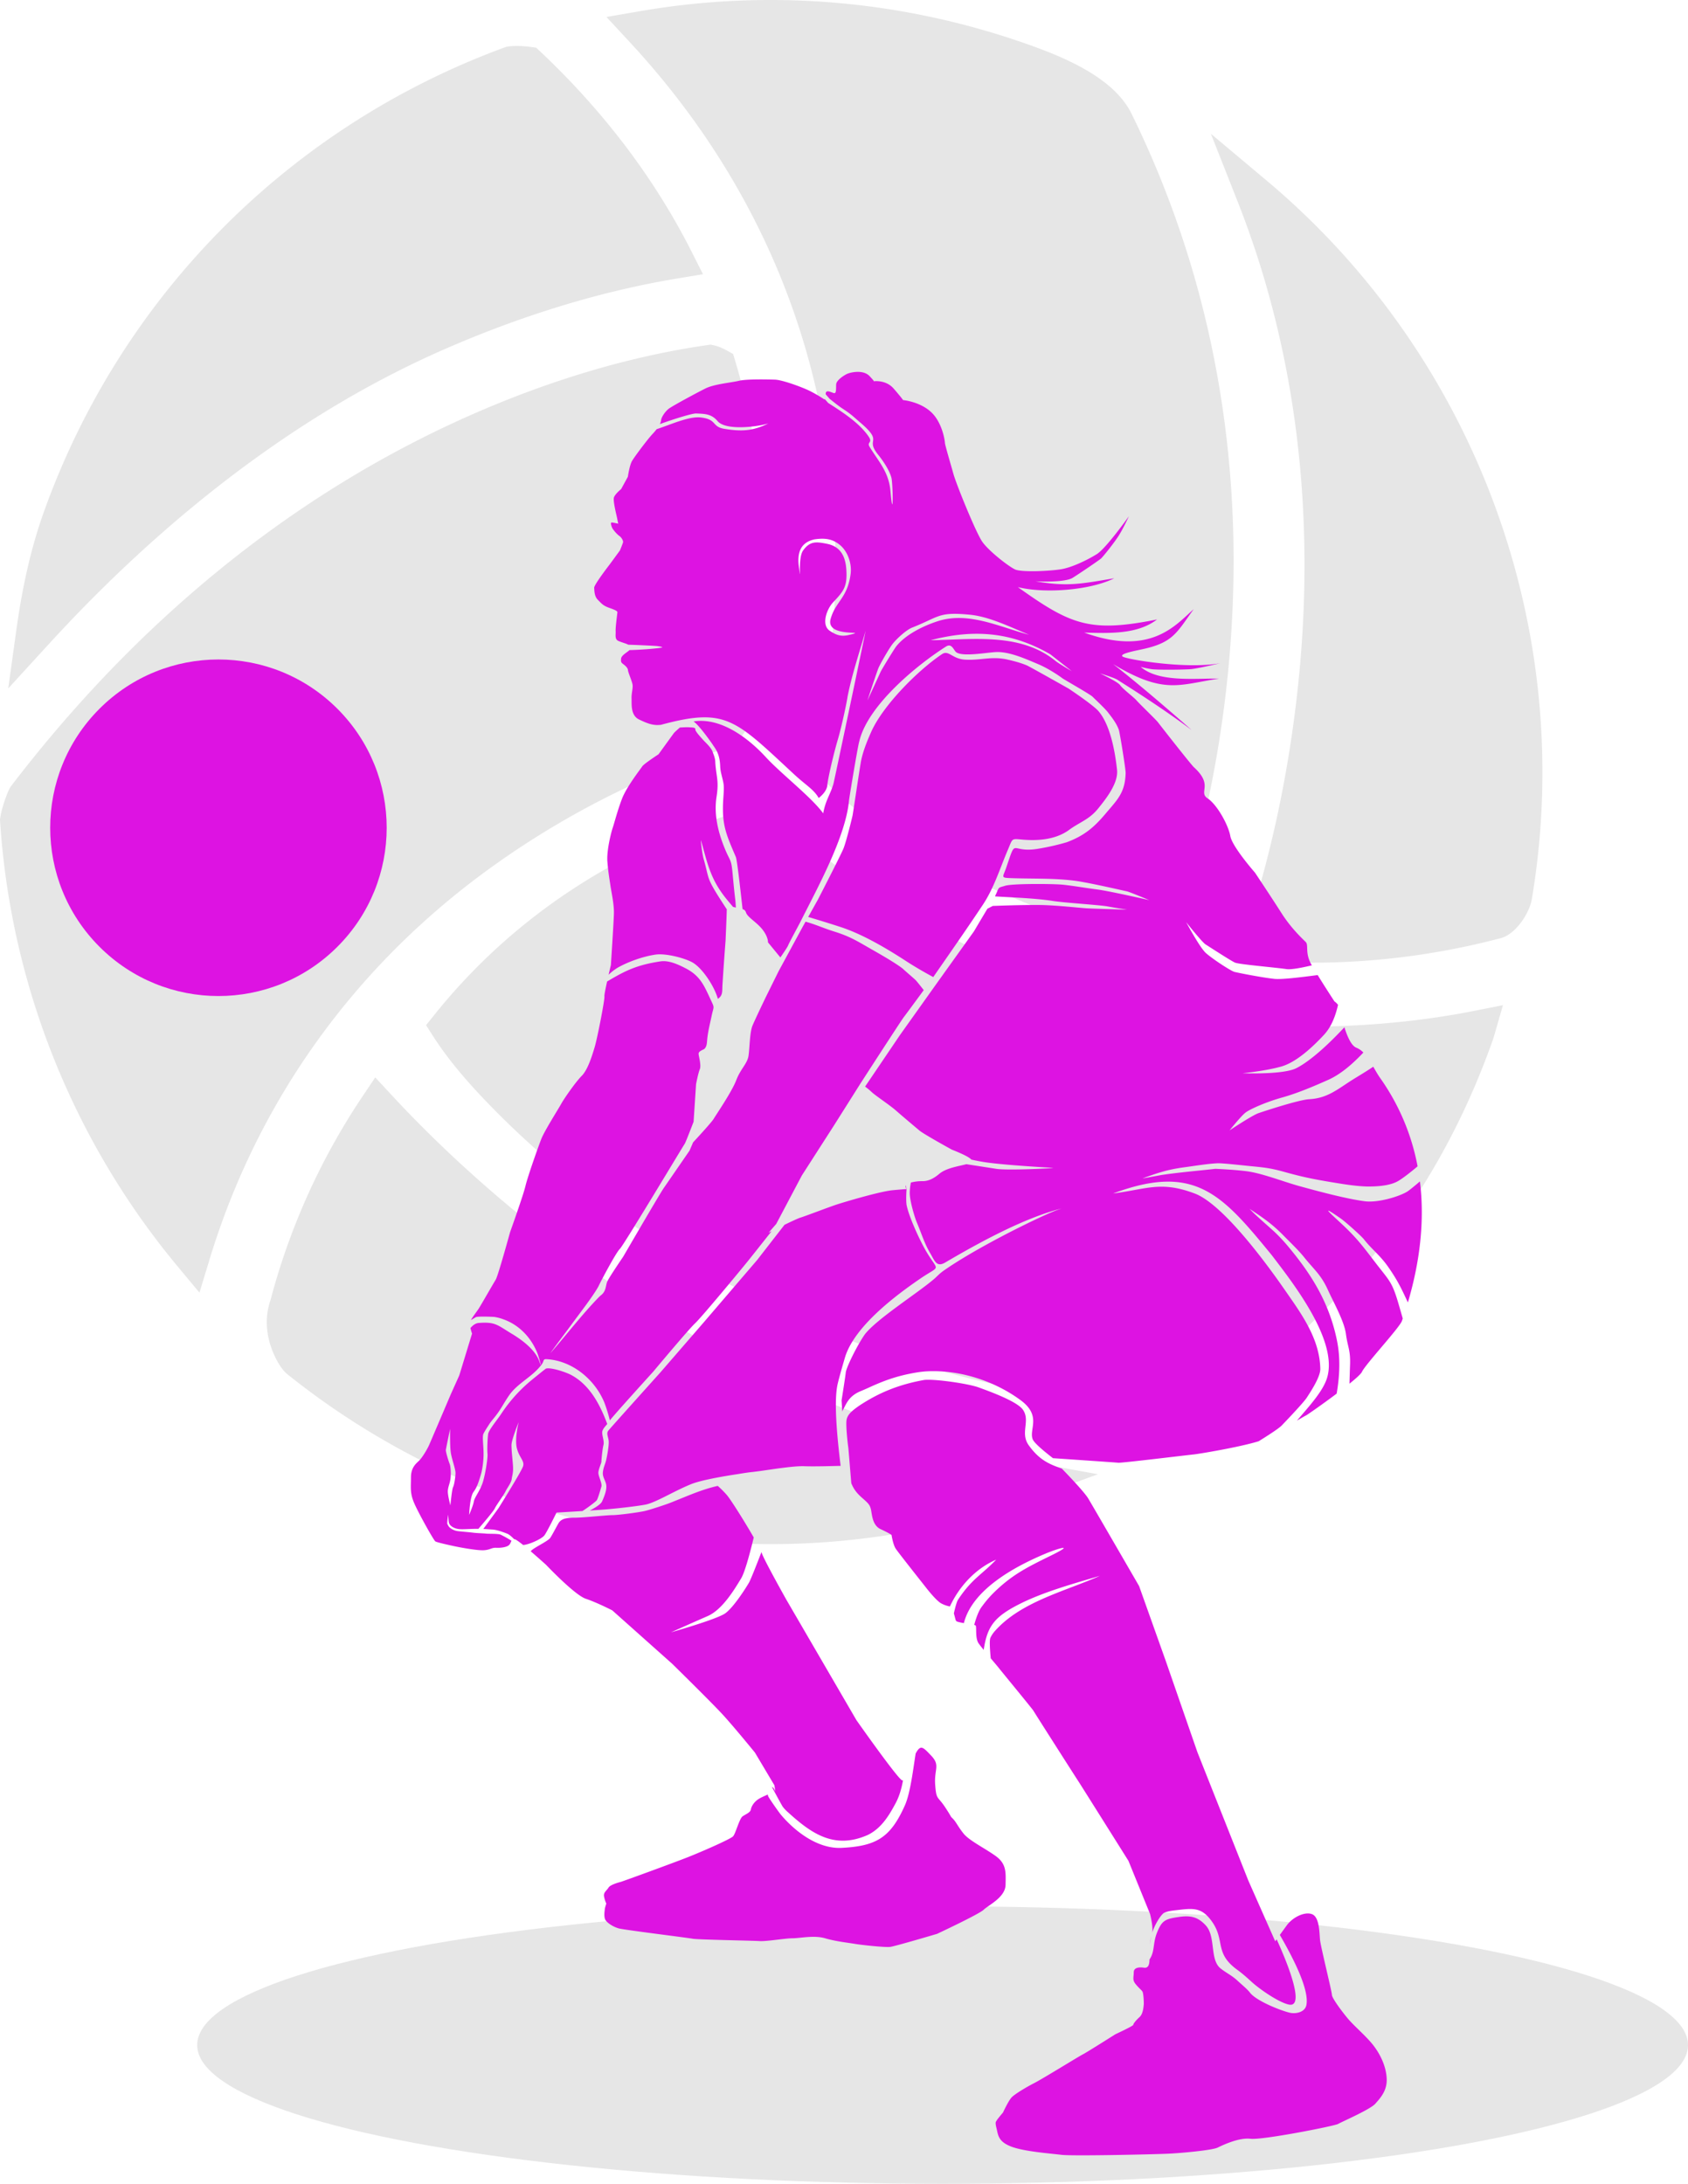<svg id="Layer_1" data-name="Layer 1" xmlns="http://www.w3.org/2000/svg" viewBox="0 0 3264 4221.94"><defs><style>.cls-1,.cls-2{fill:#e6e6e6;}.cls-2,.cls-3{fill-rule:evenodd;}.cls-3,.cls-4{fill:#dd13e2;}</style></defs><ellipse class="cls-1" cx="1822.64" cy="3953.7" rx="1441.36" ry="268.25"/><path class="cls-2" d="M3054.35,605.67c-34.86-66.65-126.94-105.2-194.56-129.35-242.08-86.47-500.77-109.38-754.11-65.68l-65,11.22,44.88,48.4c224.67,242.24,362.15,538.67,391.87,868.56,15,165.84,3.46,346.69-38.77,508l-4.49,17.16,10.93,14c72.65,92.84,224.29,174.85,330.84,223.82,100.15,46,207.49,86.42,314.82,111.94l31.36,7.45,10.69-30.4c69.06-196.27,108.5-410,118.19-617.67,15.68-335.83-47.29-664.58-196.23-966.7l-.19-.38-.19-.38ZM961.65,1635h0l-77.75,85,15.87-114.11c10.68-76.79,26.58-153.08,52.69-226.21,149.39-418.24,474.32-745.56,891-898.87l3.15-1.16,3.31-.55c12.6-2.11,30.93-1.18,43.65.6l11.31,1.58,8.3,7.83C2031.79,601,2131.75,730,2205.34,875.7l22,43.52-48.11,7.94c-156,25.77-310.61,75.06-455.27,138.59-290.4,127.53-549.2,336.19-762.29,569.26Zm2343.62,611.61h0l-46-3.33,14.69-43.77c51.73-154.1,85.75-316.78,103.3-478.27C3412,1401.81,3379.7,1079,3261.27,779l-51.86-131.38,108.18,90.81C3720.84,1077,3917.32,1607.36,3830.09,2127c-4.7,28-31.5,68.14-59.66,75.59-151.07,39.95-309.25,55.29-465.16,44ZM1273,2824.55h0l-19.32,63.51-42.46-51c-201.9-242.72-322.6-544.68-343-859.8l-.25-3.85.57-3.81c2.34-15.51,10.84-42.15,18-56.09l1.47-2.85,1.94-2.54c211.14-276,473.49-508.68,784-667.06,173.85-88.68,368.21-157.07,561.75-184.87l6.2-.89,6.13,1.27c8.26,1.7,17.36,5.64,24.78,9.74l12.78,7.07,4.2,14c67.41,224.84,75.22,479,21.59,707.52l-1.37,5.85-3.21,5.08a108.6,108.6,0,0,1-18.24,21.17l-5.72,5.08-7.3,2.29c-162.33,51-322,133.43-459.77,233-261.17,188.78-449,448.66-542.8,757.19Zm118,78h0l-.18.54c-9.83,28.82-8.78,59.26.56,88,5.53,17.05,17,40.87,30.1,52.88l.84.77.9.72A1493.59,1493.59,0,0,0,1855.88,3287c328,117.14,683.83,116.48,1011-2.6l124.19-45.21-130-23.65c-278.52-50.68-542.8-166.11-778-322.37-165.41-109.89-323.66-242.17-458.69-388L1593.6,2472l-25.23,37.59a1302.65,1302.65,0,0,0-177.16,392.39l-.15.57ZM3716.6,2343.72h0l57.55-11.36-16.21,56.38c-1.43,5-3,9.87-4.74,14.72-88.89,248.87-231.52,449.49-433.46,619.34-39.36,33.09-135.74,85.55-187,85.13H3132c-349.32-9.94-690.47-124.59-983.66-312.84-109.91-70.57-214.75-151.95-307.74-243.77-47.82-47.21-98.73-102-134.94-158.72L1691.84,2371l16.06-20c159.57-198.85,370-329,613.44-400.47l19-5.57,14.81,13.09c308.48,272.69,687,429.41,1101.8,414.76C3544,2369.66,3631.08,2360.61,3716.6,2343.72Z" transform="translate(-868 -389.03)"/><path class="cls-3" d="M3448.4,2325.13s-18.1-27.65-32.48-51c-33.39,4.34-69.77,8.84-83.6,7.36-25.15-2.7-70.07-11.68-77.25-13.48s-44-26.05-55.7-36.83-37.72-59.29-37.72-59.29,30.54,38.63,37.72,43.12,48.51,31.44,56.6,35,74.55,9,99.71,12.57c8.78,1.26,27.88-2.21,49-7.24-.42-.73-.82-1.45-1.2-2.13-12.58-22.46-4.49-36.83-10.78-43.12s-27.85-26.05-46.71-55.69-51.21-78.16-51.21-78.16S3250.6,2026,3247,2005.37s-25-60.21-43.84-72.79,12.13-25.15-26.5-60.18c-5.94-5.39-67.28-83.84-69.4-86.75-3.59-4.94-36.83-36.83-41.77-42.67s-26.94-22.45-31.44-29.19-39.07-22.91-39.07-22.91,28.29,8.54,34.13,12.58c6.49,4.49,79.71,49.4,142.61,96.62,2.4,1.81-95.15-84.15-151.37-127.1,99.1,59.46,127.41,39.6,204.72,28.08-44.91-1.07-115.73,8-151.41-22.77a206.28,206.28,0,0,0,21.55,4.49c9.89,1.35,51.21,1.35,74.56,0,8.49-.49,31.49-5.42,57.35-11.51-65.7,11.91-178.91-7.27-187.9-12.66s24.25-11.46,38.62-14.6c58.89-12.89,65.6-32.08,98.36-77.26-34.64,30.31-82.8,92-211.69,45.29,46.95,1.12,102.28,4.14,140.78-25.39-129,25.71-165.73,11.27-269.09-62.56,51.44,12.86,139.71,6.27,186.4-17.07-63.59,10.55-89.9,16.68-152.26,5.84,0,0,56.14,3.14,71.86-6.74s51.2-34.13,54.79-37.28,26.5-31.44,35.49-46.26,18.41-35.48,18.41-35.48-44,62-62,73.21-47.61,25.6-68.72,29.19-76.81,6.29-89.38.45-50.76-35.48-63.33-53.45-50.31-111.38-55.7-130.7-16.62-57-16.62-60.63-4.94-39.53-27-59.74-53.9-22.9-53.9-22.9-3.14-5-18.41-22.46-38.63-13.93-38.63-13.93,4.94,3.6-7.64-9.88-38.17-7.18-44.46-4-19.77,12.13-20.21,19.76.45,16.62-3.15,17.07-17.07-9-17.07,1.35v.95l7.51,8.63c8.52,6.73,16.9,13.72,26,19.65,16.3,10.62,19.56,14.54,33.17,26.16,47,40.12,8.36,29.51,34.52,62.07,9.51,11.82,22.31,30.46,25.93,45.27,2.84,11.62,4,90.73-1.94,25.13-3.32-36.94-22.69-56.58-40.23-85.2-6.15-10,6.53-7.45-1.86-19.87-18.13-26.82-51.55-48-78.29-65.13l-6.69-7.52a1.53,1.53,0,0,1-.81.64A274.5,274.5,0,0,0,2434.2,1145c-15.27-7.63-53.45-21.56-67.82-22s-54.79-1.35-69.62,2.24-47.6,6.29-64.67,14.82-64.69,34.14-71.42,39.53-13.93,16.17-14.38,22a21.37,21.37,0,0,1-2.38,7.34c27.71-10,62.62-20.79,70-20.52,17.45.66,29.93.85,41.64,14.78,15.62,18.57,75.51,11.19,96.7,4.92l1.39-.39c-30.52,15-52.47,15.69-85,10.36-24.79-4-13.55-18.18-45.29-21.95-22.93-2.72-57.27,13.35-85.64,22.64a102.32,102.32,0,0,1-7.55,8.87c-9.44,9.88-35,44-40,52.55s-8.08,30.54-8.08,30.54l-13,23.8s-11.68,9.43-13.92,16.17,5.39,35.93,6.29,40.87,2,9.89,2,9.89-10.34-2.47-13-2.25.45,9.21,2,11.68,7.86,10.56,13,14.15,7.63,9.88,7.41,11.9-6.07,16.17-6.07,16.17-18,24.71-21.11,28.75-29.19,38.18-28.74,43.57,0,16.17,7.18,23.35S2034,1560,2047,1564.52s14.82,6.52,14.82,8.09-3.82,28.75-3.37,36.38-2.25,15.94,5.61,19.31c7.28,3.12,15.51,5.08,18.66,7.14,19,.61,53.34,2.19,57.11,2.79,2.81.45,6.63.9,9.18,2.37-5.55,1.86-40.59,4.78-63.94,5.27-.11.14-.22.27-.34.4-3.15,3.37-15.05,9.43-15.72,16s0,7.64,4.49,11,8.53,7.41,8.76,11.46,7.41,20.21,8.76,27.4-2.25,17.06-1.8,27.39-2.25,32.34,14.37,40.43,24.7,10.33,34.14,10.78a74.29,74.29,0,0,0,8.31-.41c126.39-34.2,143.34-10,258,96.17,22.44,20.77,37.81,28.85,47,45.34,5-3.85,15.77-13.43,16.8-25.12,1.35-15.27,13-63.56,20.21-87.81s17.06-70.52,18.86-83.09l.94-4.62c8.1-39.66,22.68-83.58,34.09-122.92q-10.33,49.62-20.66,99.24s-40.65,193.36-41.77,197.18c-6.09,20.72-15.22,31.44-19.74,56.8-21.85-30.56-81.72-76.88-110.94-108.69-30.34-33-84.34-77.56-139.7-69.08,11.82,8.48,35.48,42.52,37.06,45,4.5,7.19,13.48,16.17,14.38,41.32a73.43,73.43,0,0,0,1.57,12.62c5.28,22.83,6.54,20.95,4.64,47.56-3.76,52.61,4.55,69.9,24.14,115.79,2.77,6.48,11.47,88.18,13,100.78,3.22.85,5.19,2.28,6.84,7,3.15,9,21.56,18.86,32.34,33.24s9.88,23.8,9.88,23.8l24,29.23c5.28-7.6,13.9-20.25,15-23.34,1.58-4.49,20.44-38.85,24.71-47.39,31.06-62.13,86.54-162.05,93-232.65.45-4.94,15.13-94.35,19.31-112.29l1.1-4.3c17.44-68,109.35-144.31,167-181,10-6.39,13.56,3.31,18.31,9.34,9.53,12.11,62.84,1.47,80.17,1.17,25.92-.46,57.4,14,81,23.92,21.33,9.21,43.11,24.71,45.59,26.73s53.66,31,58.16,35.48,24.7,23.36,30.09,30.54c8.05,10.39,16.56,21.2,21,33.75,2,5.73,13.39,76.57,13.18,83.44-1.13,38.4-15.79,51.32-38.78,78.6-22.55,26.78-41.49,42.68-75.11,55.29a461.55,461.55,0,0,1-57.12,12.86c-53,8.34-39.27-24.29-59.74,35.75-6.61,19.39-11.78,20,9.12,20.76,42.65,1.54,85.76-.33,128.15,5.71,33.69,5.39,90.73,18.87,95.67,19.77s43.56,17.06,43.56,17.06-79-18-101-20.66c-21.44-2.78-42.74-6.55-64.22-9-18.38-2.12-99.19-2.62-113.61,1.89-12.83,4-11.55,1.91-16.18,13-3.53,8.49-4.9,7.43.8,7.78,32.85,2,74.13,3.42,106.07,8.32,20.66,3.59,93.43,8.09,107.35,10.78s37.73,6.29,37.73,6.29-66-1.8-79.5-2.7-57.94-5.84-88-6.29c-30.52-.26-61.55.71-92.08,1.8l-10.41,5.39c-11.63,19.41-26,43.73-26,43.73l-70.07,97.91-73.22,102.86-67.23,99.36a132.8,132.8,0,0,1,12.51,10.36c6.28,6.29,35.48,25.6,47.16,35.93s36.83,31.44,45.36,38.63,62.43,36.83,62.43,36.83c23.3,9.32,34.54,15.25,38,19.41,9,2,18.48,3.88,27.92,5.26,40,5.84,125.76,10.33,130.25,10.78s-87.13,5.39-110,1.8c-11.41-1.79-36-5.59-57.75-8.95-14.14,3.79-38.72,7.19-52.14,18.41-7.37,6.17-18.41,14.38-32.34,14.38a86.38,86.38,0,0,0-22.85,2.67,108.67,108.67,0,0,0-2.21,20.84c.22,15.72,10.1,48.28,13.92,56.82,9.15,21.56,13.69,38.5,25.87,59.35,8.79,15,12.2,27.37,28.9,17.54,64-37.61,152.76-86.42,224.88-104.36-12.6,4-25,9.54-37,15.06-56.17,25.81-138.23,68.68-188.73,103.52-11.62,8-13.13,11.25-21.87,18.63-33.07,27.93-109.9,76.52-132.85,106.15-16.17,23.36-35.93,64.68-36.83,73.66s-8.09,53.9-8.09,53.9l1.3,21.53a18.71,18.71,0,0,1,1.4-3.12c6.29-10.78,10.33-26.49,34.58-36.38,5.46-2.29,10.7-4.53,16.08-7,32.77-15.07,58.33-23.53,94.21-29.35,6.36-.91,11.94-1.56,18.37-1.86,62.89-3,129.77,18.66,180.18,55.79,41.26,30.39,16,56.08,23.36,75.41,2.85,7.51,21.83,23.27,39.28,36.77,17.61,1.2,120.16,8.2,126.32,8.81,6.73.68,134.74-15,145.07-15.95,8.81-.77,88.81-13.95,126.39-25.61,20.42-12.67,39.27-25,44.59-30.53,13-13.47,43.12-45.36,48.51-53.89s26.05-38.63,26.05-55.25c-1.09-59.09-36.81-107-69.21-153.67-34.35-49.52-116.23-161.32-171.06-184.59-67.3-26.28-94.5-9.47-160.34-1.09,158.52-59.21,210.93,2.12,306.9,119.47,39.73,52.23,129.65,165.76,106.49,238-8.32,25.92-35.33,55-58,81.71,9.61-5.62,16.58-9.65,17.53-10,1.46-.48,31.31-21.17,59.33-42.23,5.85-34.1,7.49-68.75.68-102.25-14.56-71.59-47.56-125.92-93.8-181.43a328.09,328.09,0,0,0-26.8-28.74c-13.95-12.92-36.27-31.67-48.47-44.77,26.19,17.27,43.74,29.26,65.69,51.64,12.09,12.34,28.61,28.08,39.23,41.21,19.17,24.19,32.92,33.82,46.45,63.73,10.81,23.9,31.6,60.35,34.92,85.27,3.4,25.6,9,31,8,59.56-.44,12.14-.83,24.37-1.16,36.62,12.78-10.33,22.37-19,24.19-23,6.29-13.93,72.73-85.45,77.25-98.37.55-1.55,1.08-3.11,1.61-4.67-2.29-8-4.49-15.59-6.45-22.44-14.42-50.26-17.56-47.72-49.47-89.54-23.85-31.26-35.13-45.82-64.31-72.92-23.6-21.79-39.19-35.9.61-8.24,8.59,6,38.37,32.54,44.2,39.64,16,20.41,31.23,30.71,47.58,54.23,18.43,26.5,25.48,41.94,37.76,68.24,22.77-76.83,32.84-156.31,23.3-234-12.15,10.28-21.16,17.6-24.52,19.65-16.17,9.88-55.7,21.56-80.85,18.87-35.65-4.4-92.8-19.82-128.42-29.66-30.72-8.48-72.33-25.05-102.23-28.68-19.38-2.35-39.95-3.65-59.5-4.54-33.43,3.78-70.5,6.89-103.37,11.8-3.56.53-37,6.95-37.41,6.66,31.43-11.43,49.56-17.31,82.62-21.7,19.49-2.59,43.83-6.72,63.1-7.54,10.33,0,39.53,3.14,56.6,4.94,31.35,3.14,42.55,3.64,72.78,12.09,32.95,9.2,54.92,13.72,88.08,19.22,23,3.81,46.16,7.85,69.55,8.66,28.29.45,48.5-3.14,61.08-10.33,9.85-5.63,28-20.07,37.94-28.66a433.82,433.82,0,0,0-72.5-170.89c-4.56-6.47-8.82-14.08-13.22-21.67-13.83,9.37-30.47,19.17-39.74,25-29.23,18.31-48.29,35.92-84.14,37.84-18.57,1-78.5,20.28-98.36,27.06-12.58,4.5-55.69,33.24-55.69,33.24s21.55-26.95,30.54-34.14,42.22-21.55,71.86-29.64c29.51-8.35,60.24-21.37,88.27-33.88,24.34-10.85,47.33-30.76,68.13-52.88a39.36,39.36,0,0,0-13.46-9.29c-9.89-3.86-17.56-21.62-23.2-39.59-26.65,28.74-63.51,64-92.74,79-21.16,10.86-78.82,10.72-104.25,9.94,23.26-2.56,52.33-6.67,74.55-12.89,29.91-8.37,61.83-38.76,82.71-61.17,14.64-15.71,22.48-36.71,27.42-58.16a30.78,30.78,0,0,0-6.62-6.51ZM2182.56,1795.57c6.81-.42,13.67-.73,16.68-.54,7,.45,13.93.23,13.26,4s12.8,17.74,15.94,21.33,14.37,13.47,17.29,21.56,5.39,13.47,5.39,21.33c2,29,7.35,34.6,2.39,66.65-5.42,35,3.57,70.25,17.14,102.42,9.6,22.77,11.31,17.45,13.86,44.79,1.64,17.55,3.29,35.69,5.47,53.16.15.93.52,6.51.93,13.44a40.56,40.56,0,0,0-5.41-1.32c-6.11-7.19-11.51-13.65-14.48-17.43-29.46-37.13-35.05-66.82-47.44-110.92-1-3.6,1.75,24.29,5.15,36.13,10.08,35.16,5.2,34.46,26.77,69.13,5.85,9.41,11.94,18.67,18,28a10.41,10.41,0,0,0-.27,2.46c0,7.41-2.25,57.94-2.25,57.94-2.22,28.76-4.2,56.82-6,85.59-.74,12.09,1.16,20.15-8.94,26.85-5.9-22.77-30.09-60.78-50.67-71.32-16.54-8.46-50.78-17-69.74-14.27-23.45,3.35-52.39,13.55-73,25.15a107.08,107.08,0,0,0-17.83,13.78c2.42-10.51,4.44-18.82,4.44-18.82s5.39-81.75,5.84-99.71-4.94-41.32-6.74-53.9-4-23.81-5.84-45.81,7.64-58.4,10.33-66,9-32.79,18-56.15,35.93-57.49,39.07-62.43,31.44-23.36,31.44-23.36,27-37.28,29.65-40.87c1.19-1.6,6.29-6.2,11.58-10.83Zm-140.72,491.07c34-20.31,56.76-32,103.35-39,16.22-2.44,34.44,6.15,48.7,13.49,28.45,14.65,35.86,33.91,48.69,61.36,7.68,16.44,5.49,11.18,1.26,31.48-3.38,16.18-7.29,30.85-8.59,47.23-.49,6.1-.95,11.82-5.6,16-6.29,3.15-11.23,4.94-10.78,9.88s5.39,21.57,2.25,29.2-7.19,28.74-7.19,28.74l-4.76,72.67c-7.93,20.63-15.94,41-17.25,42.77-2.69,3.59-118.12,196.28-125.31,203s-36.38,61.53-41.32,72.31c-10.35,19-37.24,53.46-50.76,72-13.94,19-29,38.45-42.49,57.63,30.44-34.81,60.15-73.51,92.12-106.69a76.87,76.87,0,0,1,5.62-5.38c10.78-8.08,9-18.86,12.57-26.94s30.55-47.61,30.55-47.61,70.51-121.28,78.59-132.95,49.86-72.32,49.86-72.32l6.84-15.93c6.85-7.38,35.92-38.87,39.87-45.6,4.49-7.64,35-52.1,43.57-74.56s21.56-31.89,23.8-47.61,2.25-44.91,7.64-57.94,26-55.69,26-55.69l24.37-49.25L2420,2181l5.65-10.1c20,5.56,35.54,12.86,55.06,18.94,31.77,9.89,45,18.81,73.49,35,16.2,9.22,46.12,26.39,59.57,37,4,4,21.11,18.41,24.7,22,2.39,2.39,10.53,12.71,15.73,19.37-14.58,19.85-35.26,48-38.41,52-4.94,6.29-83.73,128.16-83.73,128.16l-50.76,80.4-62.88,97.91L2369,2755.2l-14.82,17.07,5.81-2.94c-21,26.62-40.52,51.21-46.69,58.82-15.27,18.87-88.93,107.8-101.5,119.47s-80.85,93.43-80.85,93.43-71.42,78.56-83.73,94a297.58,297.58,0,0,0-10.69-34.71c-18.55-44.77-62.18-80.67-111.21-83.61-7.94-.48-4.67,2.85-9.62,9.75-17.32,24.15-46.71,36.09-63.49,60.48-11.09,16.12-15.5,26.86-28.55,42.87-3,3.71-5.76,7-8.55,10.93-4,6.29-9.43,14.38-12.12,19.77s-.45,18.41,0,35.93-2.7,35.93-5.84,45.81-6.29,21.56-13.48,31-8.53,44.47-8.53,44.47,7.63-17.52,9-25.61,11.23-19.76,16.62-35,10.78-49.85,9.88-57.49,0-30.09,1.35-39.07c2.74-9.21,18.3-27.61,25-37.86a291.42,291.42,0,0,1,61.21-67.44c1-.83,24.73-20.14,25.63-20.38,10-2.7,38.88,7.12,48.64,12.38,36.33,19.56,55.93,57.64,69.74,94.78h0c-3.54,4.36-7.08,7.64-9.1,12.7-2.7,6.73,4,19.31,1.79,27.84s-4,29.65-4,32.34-5.38,14-5.83,20.78,7.63,21,5.83,27.28-6.73,23.36-9,26.5c-1.71,2.39-16.66,13.88-27.68,20.82-24.77,1.54-50.13,3-50.13,3s-18,36.83-23.36,44-31.09,18.43-41.15,18.65h0c-8.15-6.51-14.75-11.21-16.82-11.21h-.54c-4-4-9.19-8.86-12.78-10.34-6.51-2.69-20.43-7.86-29.19-8.31-5.52-.28-10.42-.83-17.67-1.14l29.31-40.08s44.46-71,47.61-81.3-7.64-16.62-12.13-35,3.6-50.3,3.6-50.3-13.93,34.13-13.93,44.46,1.35,20.66,2.7,37.28-1.35,20.66-2.25,28.3-9,17.51-12.13,24.25-17.51,26-20.66,32.79c-2.6,5.58-24.31,30.88-31.69,39.4q-2.88,0-6.22,0c-17.52.23-27.85,1.8-36.16-.45s-13.7-7-14.6-11.9-1.34-15.27-1.34-15.27-2.7,16.85-1.58,18.42,1.8,4.71,5.39,7.41a30.3,30.3,0,0,0,15.72,6.29c7.64.89,22.24,2,29,2.92s19.32,1.12,24.48,1.79,23.13-.22,28.3,2a206.78,206.78,0,0,1,21.1,11.83c-1.23,2.11-1.92,4.95-4,7.48-3.82,4.72-15.72,6.51-25.38,6.07s-11,3.81-23.8,4.71-46.26-5.39-56.82-7.64-34.13-7.41-37.28-9.43-32.34-54.12-40.87-73.88-6.29-30.09-6.29-49.86,10.33-26.94,16.17-32.78,15.27-21.56,18.86-29.65,42.22-98.81,42.22-98.81l16.17-35.93,24.7-80.84a93.48,93.48,0,0,1-3.11-10.72c4.41-5.22,9.79-9.35,16-9.82,32.49-2.54,36.28,4.27,63.91,20.85,19.6,11.76,44.84,30.44,53,52.61,8.11,22-1.67-10.35-2.91-13.58-11.67-30.57-35.22-56-66.37-66.95a87.77,87.77,0,0,0-17.57-4.6c-6.74-.45-31.89-1.35-35.48.45-1,.51-4.78,2.75-9.6,5.69,3.64-7.14,11.49-16.42,16-23.79,5.84-9.43,27.39-47.17,31.89-54.35s27.84-92.08,27.84-92.08,25.15-70.06,29.65-88.93,24.25-74.56,30.54-90.72,33.24-58.39,38.63-68.28,27.84-42.22,39.52-53.89,19.76-37.73,25.15-55.7,19.77-92.52,18.87-97.91c-.42-2.47,2.2-15.51,5.15-28.88ZM1894.28,3388.21c15,12.83,29.69,26.14,29.69,26.14s55.24,58.39,76.8,65.58,51.21,22.46,51.21,22.46l115.88,103.3s74.55,73.21,96.56,97,63.33,74.56,63.33,74.56l37.73,63.33,1.8,12.13s-2.44-7.64-6.7-8.93c8.58,16,18.73,34.73,21,38.22a69,69,0,0,0,9.71,10.29c46.55,42.51,90.95,72.81,155.4,43.93,25.67-13,40.08-36.65,53.28-61.33,7.2-13.46,11.35-28.51,14.16-44a3.54,3.54,0,0,1-1.59.07c-7.63-1.35-88.48-116.33-88.48-116.33l-135.65-233.11s-44.91-79.94-47.61-90.72a10.23,10.23,0,0,0-.39-1.21c-10.15,26.31-21,53.77-24.12,59.12-6.29,10.77-29.65,47.61-45.82,59.28s-105.1,36.83-105.1,36.83,42.22-18.86,71-31.44,52.1-52.1,64.68-72.76c7.29-12,17.32-49.7,24.44-79.24-17.35-30.09-44.13-72.86-52-82a195.64,195.64,0,0,0-17.58-17.69c-30.06,6.74-55.44,18.19-89.52,31.82-11.23,4.49-40,13.93-51.2,16.62s-51.2,8.08-62.88,8.08-55.25,4.94-73.21,4.94-26.5,2.7-31.44,11.23-11.23,21.11-15.72,27.85-35.48,20.66-37.58,26Zm458.34,470.19a21.71,21.71,0,0,0,.64,2.95c1.35,3.6,18,27.4,24.26,35.49,28,33.4,71.83,66.67,117.38,64.7,67.5-3.38,94.88-19.41,123-82.57,10.51-23.64,16.14-71.87,20.64-99.88,9.72-17.81,13.8-12.92,30.14,4.23,18,18.87,5.39,26,7.63,56.14s4.49,21.12,19.31,43.57,8.54,15.72,14.83,22,9.88,15.27,20.66,28.74,38.62,26.95,61.08,42.67,20.66,32.34,20.21,56.6-33.68,39.52-42.22,48-90.28,46.72-90.28,46.72-80.4,23.8-90.28,25.15-55.69-3.59-68.72-5.84-35.93-4.49-57.49-10.78-48.51,0-62.88,0-49.85,6.29-63.78,5.39-120.82-2.69-129.35-4.49-132.72-17.07-143-20-20.66-9.43-25.15-15.49-1.8-19.54-1.8-21.56,2.92-11,2.92-11a54.75,54.75,0,0,1-4.49-14.59c-.9-7.19,5.39-10.56,8.75-16.17s19.09-9.88,23.36-11,102.63-37,130-47.83,82.64-35,87.58-40.42,12.13-34.37,18.42-38.63,15-7.41,15.94-13.25,6.06-14.6,15-20.21c6.08-3.8,13.59-6.67,17.68-8.69Zm-56.38-619.74c-31.1,4.66-72.71,11.92-92.2,19.82-33.24,13.47-68.72,35.93-88.48,39.52s-60.19,8.09-85.34,9.88c-5.74.42-13.36.92-21.7,1.45,10.44-5.42,21.3-12.15,23.73-17.66,4.94-11.23,9-21.79,8.08-31s-7.86-15.72-6.51-26,4.26-14.15,6.29-22.91,5.39-27.4,4.94-35.94-5.39-15.27-.67-21.11,100.84-112.73,100.84-112.73l84.43-97.47L2332.06,2825l52.88-68.05c12.93-6.29,26.07-12.45,30.76-13.88,10.33-3.14,55.7-20.66,71-25.6s83.09-25.15,107.34-27.4,26.95-2.24,26.95-2.24-1.48,17.67-.13,30c4.42,23.59,26.67,71.64,39.59,93,22.73,37.65,26.36,23.38-12.38,49.77-49.34,33.62-127,92.42-145.8,151.45-2.25,7.63-12.13,41.32-14.83,53.89-6.92,32.32-1.38,96.35,6.05,157-15.79.43-51.14,1.43-70.49.72-20.48-.76-62.08,6.16-88.06,9.69h0s-3.78.45-10.11,1.28l-2.44.26c-6.53.65-16,2.06-26.12,3.74Zm217.88,18.16c-2.07-24.2-5.35-66.73-6-70.65-.9-5.39-4.94-41.77-3.15-52.1s10.33-17.52,23.81-27c40-26.62,79.29-41.81,126.58-50.23,20.43-2.14,84.82,7.12,104.88,14.44,19.73,7.2,74.69,26.88,85.8,43.27,14.86,21.91-6.19,44.62,11.3,68.82,20,27.7,38.19,35.94,63.92,44.92,18.55,19.19,44.28,46.61,51,57.76,10.78,18,98.36,169.33,98.36,169.33l51.66,145.07,61.08,176.07,98.36,247.93,52.1,117.67,2.79-3.85c3.7,8.2,7.23,16.13,10.23,23.4,4.06,9.84,47.89,110.39,13.07,102.72-19.67-4.32-56.14-29.66-71.4-43.54-9.37-8.52-16.73-15.21-27-22.85-45.92-32.72-24.18-56.25-49.13-92.74-20.7-30.27-38.07-26.93-70.22-23.25-8.38,1-16,1.71-23.71,5.35-7.2,5.2-18.39,24.32-22.86,39.21l.22-.84c2.69-10.33-4-36.38-4-36.38L3050,3986.55s-92.52-147.32-96.12-152.71-86.23-134.74-87.58-137.44-62.42-76.8-66.91-82.64c-2-2.58-8.44-10.15-15.64-18.69-1.65-17.3-2.73-35-.6-39.87a57,57,0,0,1,6.77-10.74c50.24-58.59,136.57-78.46,204.91-108.86-49.45,14.55-108.36,30.92-154.14,53.86-49.65,24.88-63.73,43.31-70.56,89.28-4.22-5.16-7.81-9.7-9.82-12.59-7.19-10.33-3.36-32.33-5.83-34.58a7.41,7.41,0,0,0-2.71-1.13c3.3-12.08,8.06-26.17,14.12-34.47l3.72-5a220.77,220.77,0,0,1,16.17-19c37.59-38.21,68.41-52.92,115.38-76.06,47.38-23.34,12.78-13.37-10.52-3.66-57.35,23.9-142.17,68.42-158.84,134.73-3-.48-5.71-1-7.86-1.52-9-2.25-7-1.35-10.56-13.93-.36-1.25-.66-2.4-.91-3.47,2.6-11.52,5.46-22.35,8-26.26l3.23-4.84c25-36.27,43.17-44.19,70.61-72.67-39.3,16.83-71.46,51.37-89.51,90.51a57.3,57.3,0,0,1-17.25-6.17c-10.78-6.29-30.54-32.34-30.54-32.34s-51.65-65.12-57-73.21-8.08-26.5-8.08-26.5-4.49-3.59-21.11-11.23-16.62-29.64-18.86-38.62-5.39-11.68-17.07-22c-10-8.85-16-16.38-20.69-27.95Zm580.1,875.07c-1.1,4.58-2.23,9.85-3,15.51,1.16-6,2.24-11.54,3-15.51Zm-3.49,45.37c-.07,11.21-3,17-10.68,15.89-9.44-1.34-19.77-.44-19.77,9s-3.14,14.37,3.59,22.68,11.23,11.23,13.25,14.6,2.92,21.78,2.47,25.37-1.12,17.52-8.09,23.81-12.12,12.8-12.12,15-34.59,18.2-34.59,18.2-56.37,35.7-62.88,38.85-77.25,46.93-93.87,55.46-37.28,21.11-43.57,27.4-17.06,29.65-17.06,29.65-10.79,12.57-12.13,15.27-3.6,2.24-.46,14.82,2.7,25.6,27.85,35.48,75.91,13.47,97.46,16.17,181.46-.9,208.41-2.25,83.54-6.73,93.87-11.68,40.87-19.76,63.78-17.06,162.58-24.7,169.32-28.75,62-27.84,71.86-39.07,22.91-25.16,22-48.06-11.23-45.37-24.7-63.33-37.73-38.18-49.86-52.55-31.44-40.42-31.44-46.71-21.56-92.53-22.9-106-.9-44.47-15.72-49.86-37.73,6.74-48.51,21.56c-4.68,6.43-9.53,13.12-13.52,18.63,27.05,46.7,57,106.1,51.39,135.43-2.75,14.44-21,17.64-32.41,14.93-18.36-4.38-66.2-23.48-77.34-39.61-5.87-7.07-15.95-15.28-22.92-21.75-12-11.19-21.53-14.86-33.35-24.26-21.19-16.86-8.85-61.31-28.37-82.86-15.37-16.95-29.93-19.8-51.7-16.66-27,3.89-33.2,6.62-42.72,30.24-8.62,21.37-3.86,36.31-14.58,52ZM2898.81,1653.88l41.77,32.79s-25.6-14.82-31.44-19.76c-68.1-55.25-159.92-41.34-241.48-40.13,82.91-21.86,156.1-16.2,231.15,27.1ZM2601,1638.61c-5.84,8.08-28.75,45.81-30.1,49s-25.6,55.69-25.6,55.69,18.42-56.15,21.56-63.33,19.31-35.93,26.95-45.81,26.5-27.4,38.18-31.89c52.81-20.89,50-30.77,111.56-24.78,38,3.69,79,24.31,114.36,38.7-57.2-14.92-117-45.53-176.71-26.18-27.58,8.93-61.87,25.58-80.2,48.64Zm-157.89-206.86c19.48-2.78,34.95-1.35,50.06,11.81,14.8,12.89,22.1,36,19.66,54.87-6.14,47.39-28.94,52.64-38.68,87.08-10.69,37.77,76.83,21,36.57,30.81-15.47,3.8-24.54,1.32-38.2-7.74-17.14-11.36-5.9-41.92,6.18-54.8,20.42-21.78,28.1-30.15,25.73-64.38-1.73-25.15-11.47-43.89-37.41-49.05-20.77-4.14-32.92-5.62-46.27,13.17-10.85,15.29-2.57,71.63-8,31.22-3.48-26,2.27-46.92,30.35-53ZM2621,2687.83s-3-4.2-1.74-7.47l1.74,7.47Zm-190.2-526.09,18.86-33.72s44-85.34,49.41-98.81,16.62-59.29,17.52-63.78,11.67-77.25,15.72-101.51,16.17-50.53,21.11-61.76c23.48-50.83,89.76-117.45,136.13-148.49,12.85-8.61,19.53,9.21,44.43,10.64,31.1,1.79,51.41-7.25,82.72,0,12.61,2.91,25.7,6.35,37.6,11.48,10.78,5.39,79.95,44.46,79.95,44.46s42.22,27.85,56.59,42.22c24.07,26.64,33.3,79.69,37.12,114.88,2.78,25.6-20.87,55.41-36.34,74.58-17.93,22.23-35.88,26.19-57.37,42.3-26.4,18.62-60.92,20.79-92.1,17.77-18.82-1.83-16.17-1.27-25.14,19.65-15.51,36.15-26.77,73.86-48.47,106.5-31.21,46.92-63.79,93.52-95.93,139.85-10.08-5.39-32.78-17.89-55.23-32.63-36.87-23.85-82.18-50.48-124-64.14-20.72-6.77-41.7-13.18-62.58-19.45Zm-692.35,989.42s-7.86,37.06-8.31,40.88,5.17,21.78,7.42,27.39,2.69,20.89,1.34,29.65-4.27,13.7-4.94,21.78,4.94,28.52,4.94,28.52,2.92-31,5.17-35.26,4.49-18.86,4.71-26.72-6.29-24.7-8.76-38S1738.41,3151.16,1738.41,3151.16Z" transform="translate(-868 -389.03)"/><circle class="cls-4" cx="1290.38" cy="1989.33" r="325.33" transform="translate(-1896.72 1106.07) rotate(-45)"/></svg>